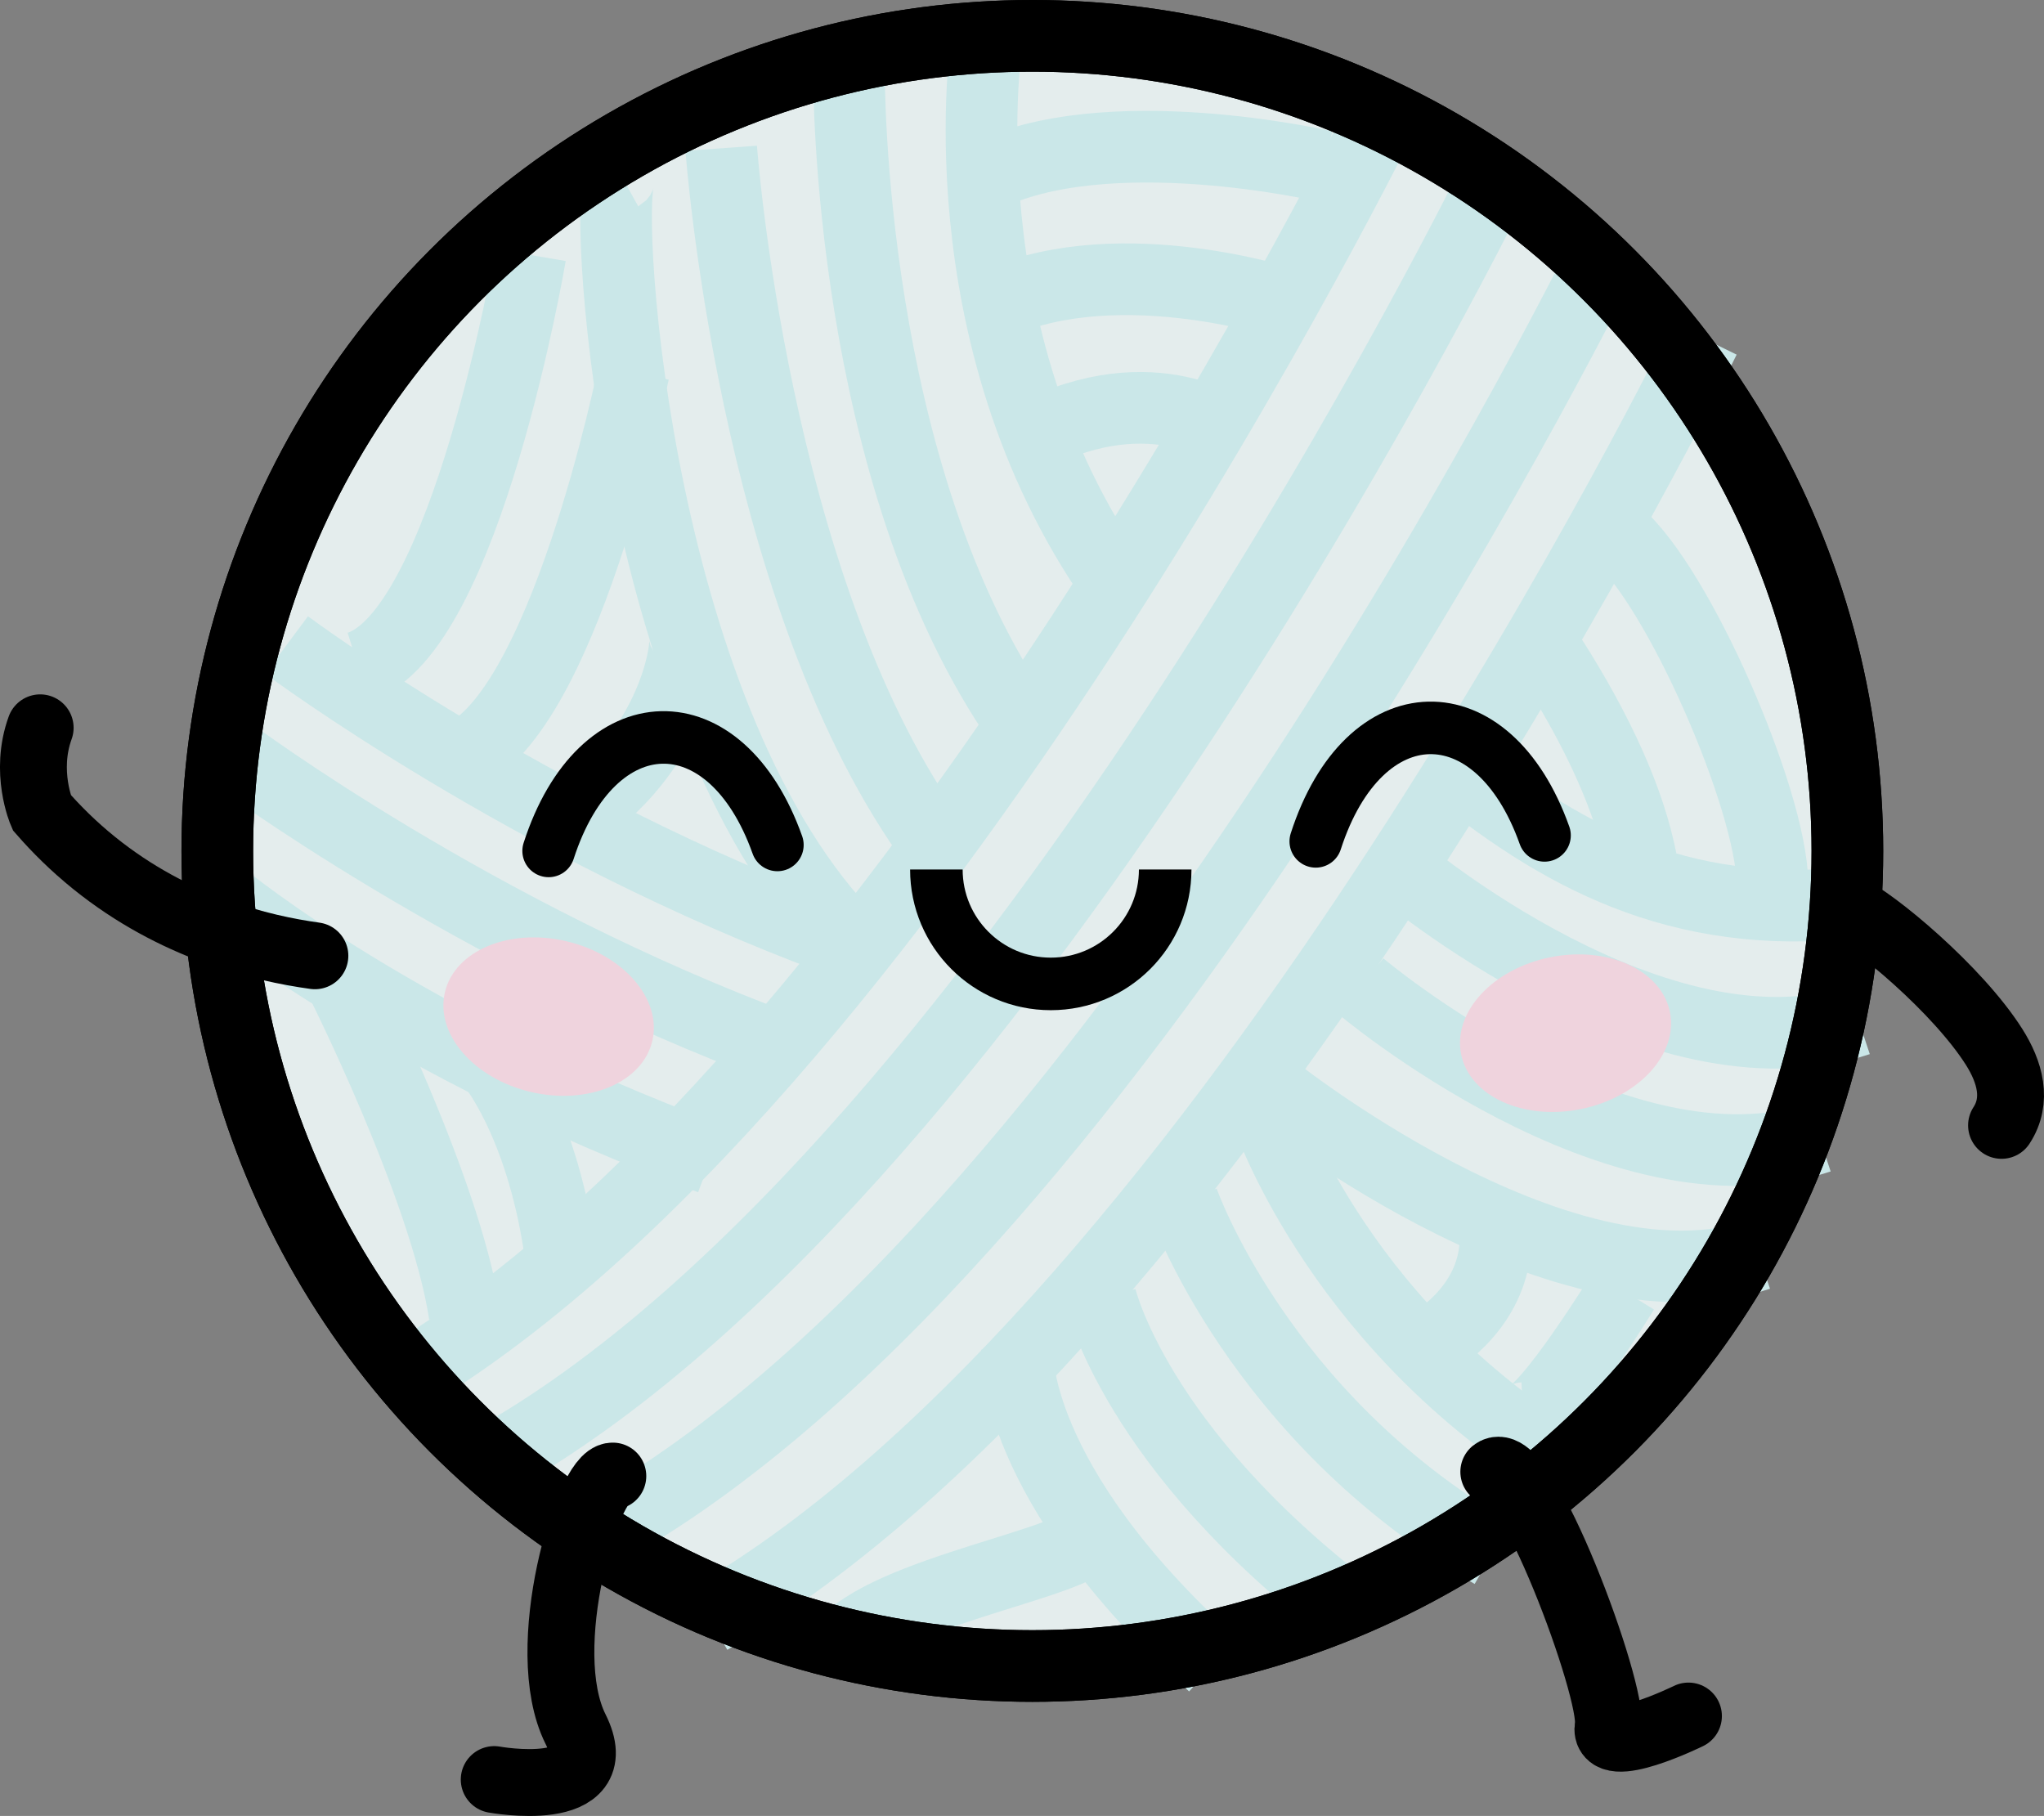 <?xml version="1.0" encoding="UTF-8"?><svg id="Layer_2" xmlns="http://www.w3.org/2000/svg" viewBox="0 0 427.89 380.13"><rect x="0" y="0" width="427.89" height="380.13" fill="#808080" stroke="none"/><defs><style>.cls-1{stroke-width:14px;}.cls-1,.cls-2,.cls-3,.cls-4,.cls-5{fill:none;stroke-miterlimit:10;}.cls-1,.cls-3,.cls-4,.cls-5{stroke:#000;}.cls-1,.cls-4{stroke-linecap:round;}.cls-2{stroke:#cae7e8;}.cls-2,.cls-3{stroke-width:15px;}.cls-6{fill:#efd3dd;}.cls-7{fill:#e4eded;}.cls-4,.cls-5{stroke-width:11px;}</style></defs><g id="Layer_3"><circle class="cls-7" cx="213.94" cy="177" r="170.62"/></g><g id="Layer_2-2"><path class="cls-2" d="m336.9,51.21s-100.58,205.79-208.3,267.91"/><path class="cls-2" d="m356.81,70.94s-100.58,205.79-208.3,267.91"/><path class="cls-2" d="m313.4,36.61s-100.58,205.79-208.3,267.91"/><path class="cls-2" d="m290.42,22.06s-100.58,205.79-208.3,267.91"/><path class="cls-2" d="m292.94,181.78s54.04,45.71,96.12,31.76"/><path class="cls-2" d="m302.19,159.23c23.96,19.73,48.99,33.64,86.01,29.67"/><path class="cls-2" d="m284.75,206.34s54.04,45.71,96.12,31.76"/><path class="cls-2" d="m264.6,226.62s61.48,49.98,103.57,36.03"/><path class="cls-2" d="m59.99,135.02s51.06,38.06,115.58,61.83"/><path class="cls-2" d="m48.48,157.71s51.06,38.06,115.58,61.83"/><path class="cls-2" d="m47.07,188.17s37.15,30.59,101.67,54.36"/><path class="cls-2" d="m177.74,15.72s-.47,83.66,36.2,136.05"/><path class="cls-2" d="m206.63,8.03s-9.72,61.78,26.95,114.17"/><path class="cls-2" d="m150.98,31.04s6.58,91.14,43.24,143.53"/><path class="cls-2" d="m129.98,36.63c-3.84,2.12,1.59,107.61,44.6,156.49"/><path class="cls-2" d="m247.61,251.27s15.72,45.27,64.86,73.81"/><path class="cls-2" d="m230.39,271.53s7.29,31.63,52.51,66.05"/><path class="cls-2" d="m212.94,282.87s-1.4,27.23,41.02,65.63"/><path class="cls-2" d="m265.7,234.29s15.72,45.27,64.86,73.81"/><path class="cls-2" d="m277.21,34.8s-45.87-10.63-71.48,2.37"/><path class="cls-2" d="m268.5,63.35s-36.47-11.78-62.08,1.22"/><path class="cls-2" d="m258.06,90.9s-16.39-12.67-42,.34"/><path class="cls-2" d="m132.63,77.99s-14.9,73.83-37.45,80.86"/><path class="cls-2" d="m143.16,132.51c1.37,1.6-1.99,25.38-23.91,38.98"/><path class="cls-2" d="m111.03,53.38s-13.47,79.19-36.02,86.23"/><path class="cls-2" d="m324.56,137.45c10.26,16.06,16.58,30.31,19.01,42.62"/><path class="cls-2" d="m339.69,112.83c13.29,13,32.26,57.81,31.32,73.52"/><path class="cls-2" d="m71.18,204.87s22.05,43.7,26.08,70.22"/><path class="cls-2" d="m102.88,222.49s10.2,12.03,14.23,38.55"/><path class="cls-2" d="m228.78,320.83c-1.07,6.12-43.45,12.07-52.76,24.2"/><path class="cls-2" d="m339.85,270.19s-16.21,26.41-20.96,26.66"/><path class="cls-2" d="m312.77,256.31s3.23,13.53-12.14,24.32"/></g><g id="Layer_1-2"><circle class="cls-3" cx="216.11" cy="178.12" r="170.62"/><path class="cls-4" d="m114.85,178.12c10.07-31.19,37.06-31.73,47.89-1.25"/><path class="cls-5" d="m243.92,182.01c0,13.23-10.72,23.95-23.95,23.95s-23.95-10.72-23.95-23.95"/><path class="cls-4" d="m275.44,176.12c10.07-31.19,37.06-31.73,47.89-1.25"/><path class="cls-1" d="m128.29,308.98c-5.11-.12-16.26,36.05-7.8,52.98,7.52,15.02-17.03,10.55-17.03,10.55"/><path class="cls-1" d="m312.71,308.09c6.33-5.03,25.23,46.06,23.94,53.27-1.19,6.68,16.81-2.15,16.81-2.15"/><path class="cls-1" d="m386.68,190.04c5.55,2.45,23.14,17.06,30.78,29.13,3.31,5.24,4.96,11.15,1.54,16.4h0"/><path class="cls-1" d="m8.41,152.35c-3.36,9.24.32,17.72.32,17.72,3.04,3.48,6.66,7.09,10.96,10.56,16.8,13.56,35.02,17.89,46.23,19.44"/><ellipse class="cls-6" cx="114.85" cy="212.8" rx="16.21" ry="22.3" transform="translate(-118.49 276.27) rotate(-76.86)"/><ellipse class="cls-6" cx="327.72" cy="216.28" rx="22.3" ry="16.21" transform="translate(-36.38 69.29) rotate(-11.44)"/><circle class="cls-3" cx="216.11" cy="178.12" r="170.62"/></g></svg>